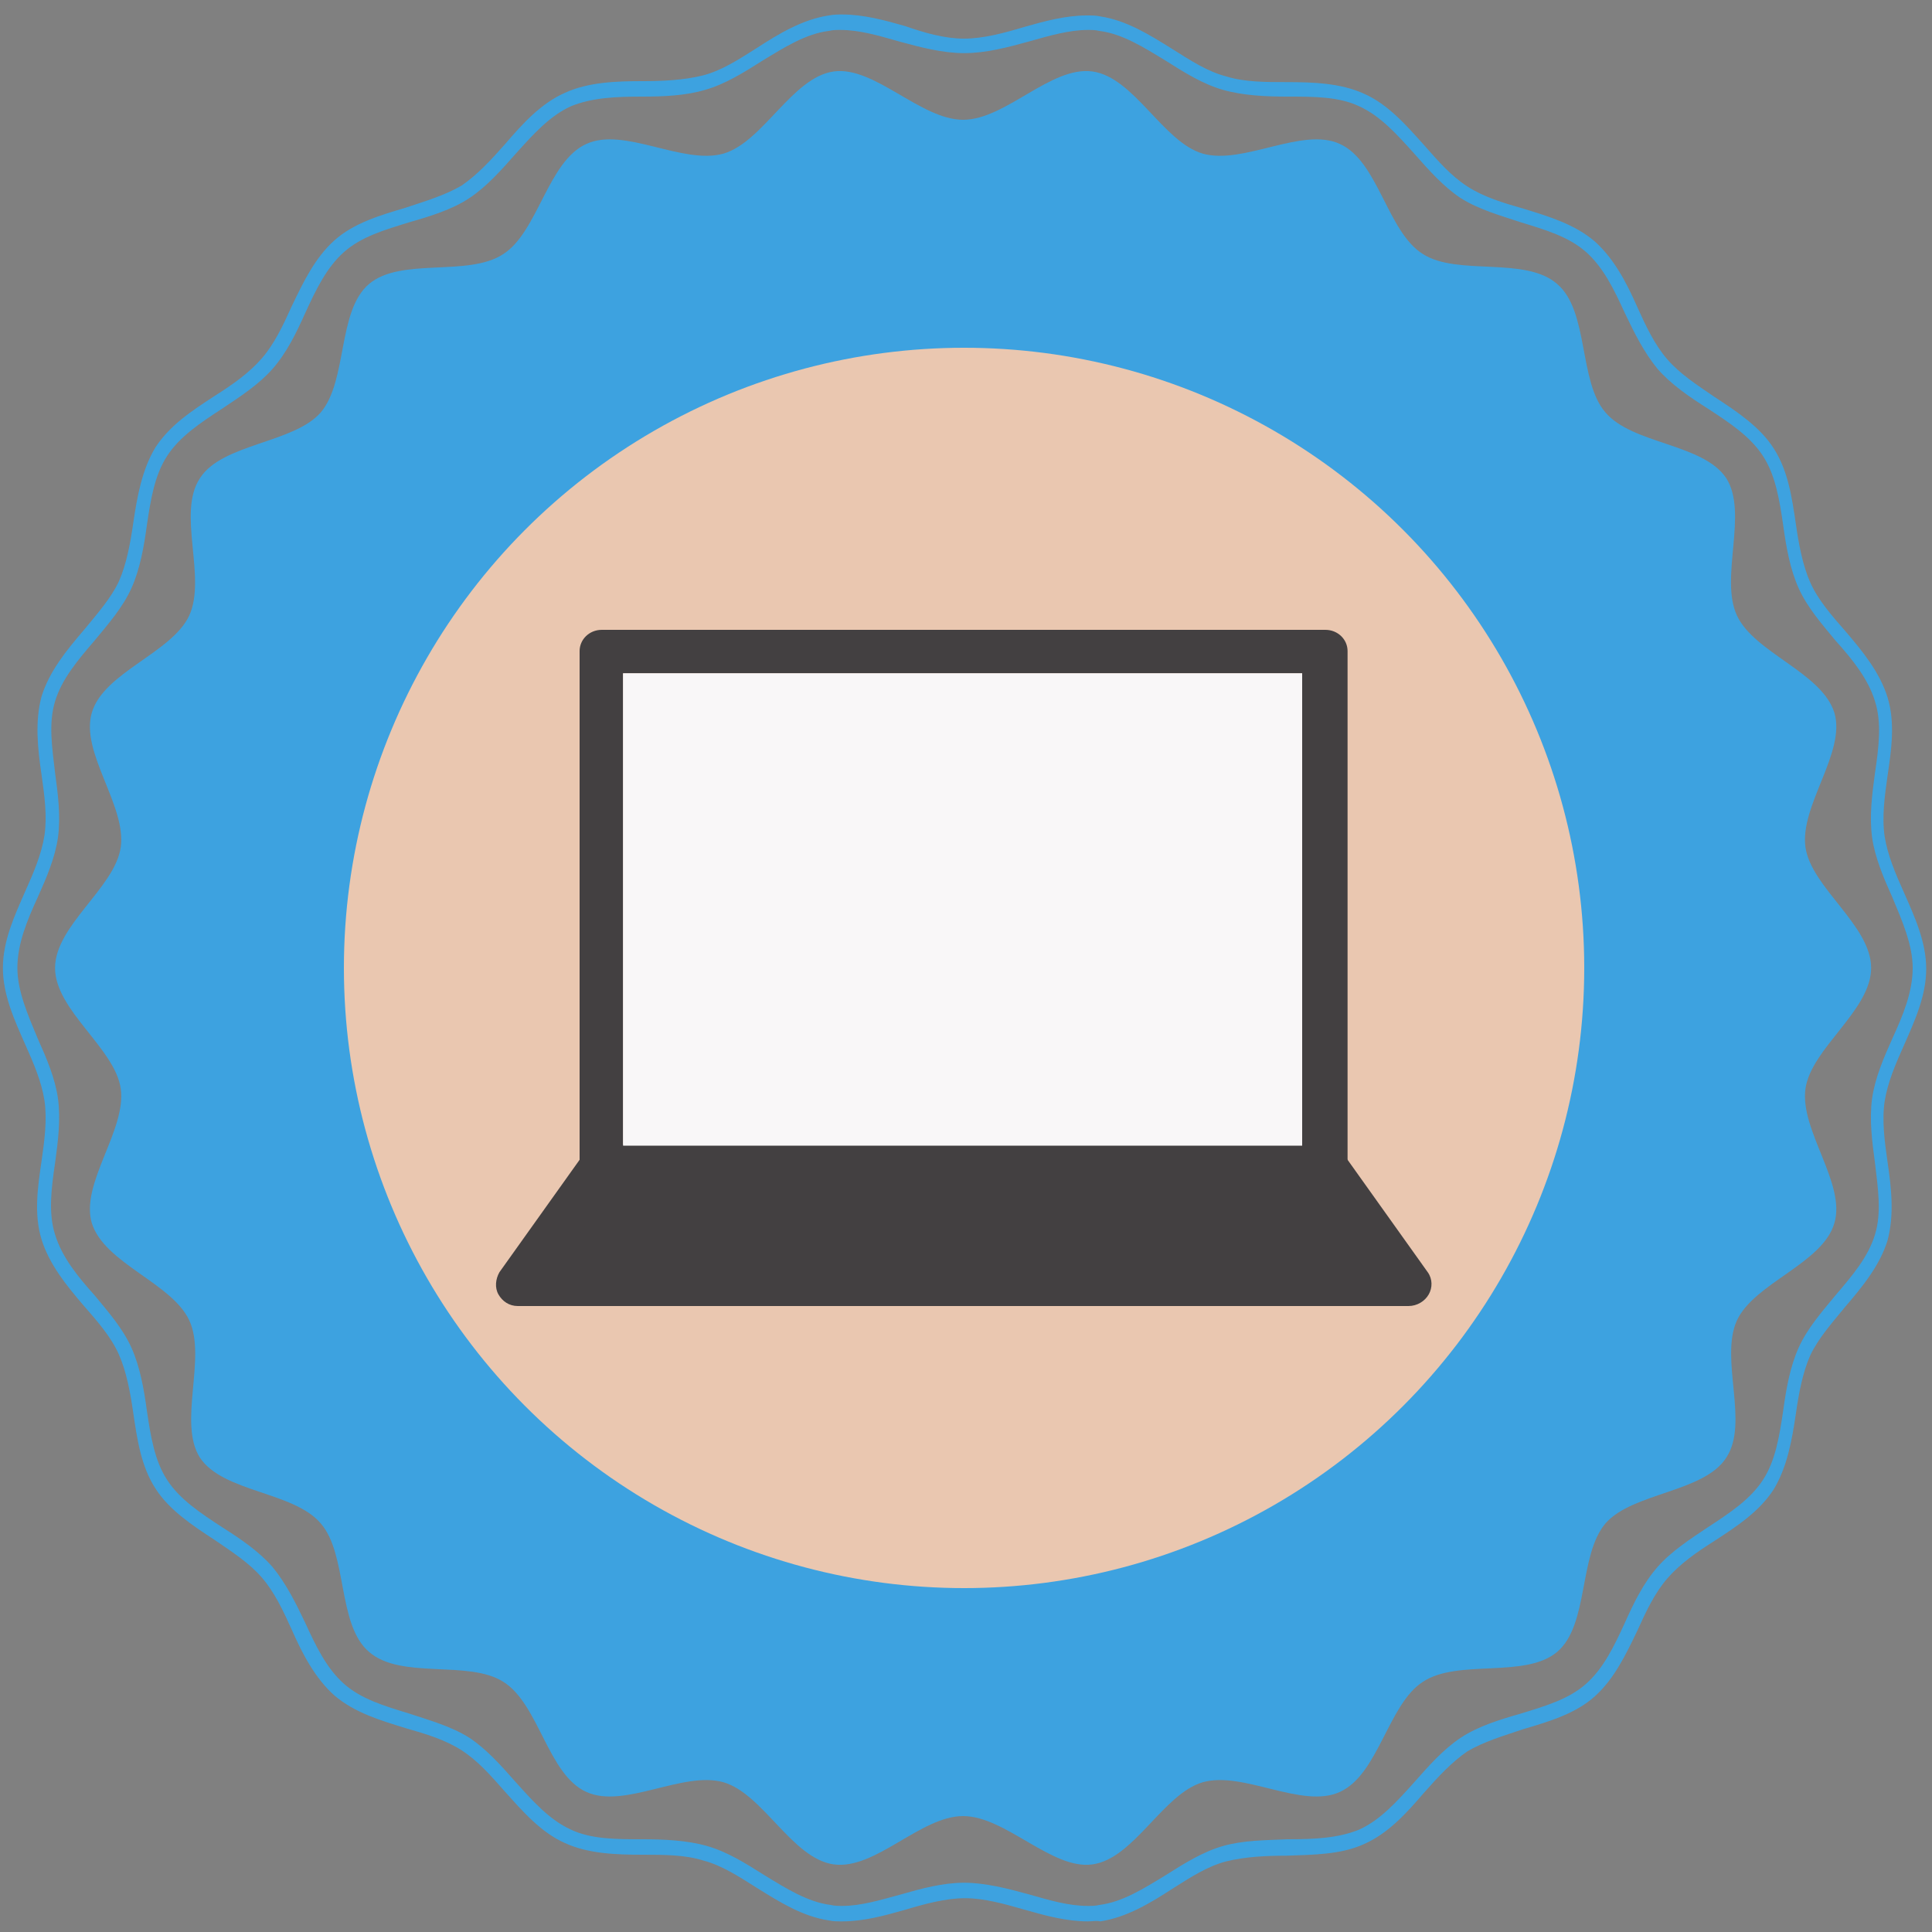 <?xml version="1.0" encoding="utf-8"?>
<!-- Generator: Adobe Illustrator 23.1.1, SVG Export Plug-In . SVG Version: 6.00 Build 0)  -->
<svg version="1.1" id="Layer_1" xmlns="http://www.w3.org/2000/svg" xmlns:xlink="http://www.w3.org/1999/xlink" x="0px" y="0px"
	 viewBox="0 0 200 200" style="enable-background:new 0 0 200 200;" xml:space="preserve">
<rect x="0" y="0" width="200" height="200" fill="#808080" stroke="none"/>
<style type="text/css">
	.st0{fill:#3DA2E0;}
	.st1{fill:#EAC7B0;}
	.st2{fill:#434041;}
	.st3{fill-rule:evenodd;clip-rule:evenodd;fill:#434041;}
	.st4{fill:#F9F7F8;}
</style>
<g>
	<path class="st0" d="M112.6,198.9c-2.2,0-4.4-0.6-6.5-1.2c-2.1-0.6-4.2-1.2-6.2-1.2s-4.2,0.6-6.2,1.2c-2.1,0.6-4.3,1.2-6.5,1.2
		c-0.5,0-1,0-1.4-0.1c-2.7-0.4-5.1-1.9-7.5-3.4c-1.9-1.2-3.6-2.3-5.5-2.8c-1.9-0.6-4.1-0.6-6.3-0.6c-2.7,0-5.6-0.1-8-1.2
		c-2.5-1.1-4.4-3.3-6.2-5.3c-1.5-1.7-2.8-3.2-4.5-4.3s-3.7-1.7-5.8-2.3c-2.6-0.8-5.3-1.6-7.4-3.4c-2-1.8-3.3-4.3-4.4-6.8
		c-0.9-2-1.8-3.9-3.1-5.4c-1.3-1.5-3-2.6-4.9-3.9c-2.3-1.5-4.7-3.1-6.1-5.3c-1.5-2.3-1.9-5.1-2.3-7.8c-0.3-2.1-0.7-4.3-1.5-6.1
		s-2.2-3.4-3.6-5c-1.8-2.1-3.6-4.3-4.4-6.9c-0.8-2.6-0.4-5.4,0-8.1c0.3-2.1,0.6-4.3,0.3-6.3c-0.3-1.9-1.1-3.8-2-5.8
		c-1.1-2.5-2.3-5.1-2.3-7.9s1.2-5.4,2.3-7.9c0.9-2,1.7-3.9,2-5.8c0.3-2,0-4.2-0.3-6.3c-0.4-2.7-0.7-5.5,0-8.1
		c0.8-2.6,2.6-4.8,4.4-6.9c1.4-1.7,2.8-3.3,3.6-5c0.8-1.8,1.2-4,1.5-6.1c0.4-2.7,0.9-5.5,2.3-7.8c1.5-2.3,3.8-3.8,6.1-5.3
		c1.9-1.2,3.6-2.4,4.9-3.9s2.2-3.4,3.1-5.4c1.2-2.5,2.4-5,4.4-6.8c2-1.8,4.7-2.6,7.4-3.4c2.1-0.7,4.1-1.3,5.8-2.3
		c1.6-1.1,3-2.6,4.5-4.3c1.8-2.1,3.7-4.2,6.2-5.3c2.4-1.1,5.3-1.2,8-1.2c2.1,0,4.3-0.1,6.3-0.6c1.9-0.5,3.6-1.6,5.5-2.8
		c2.3-1.5,4.8-3,7.5-3.4c0.5-0.1,1-0.1,1.4-0.1c2.2,0,4.4,0.6,6.5,1.2c2,0.7,4.1,1.3,6.1,1.3s4.2-0.6,6.2-1.2
		c2.1-0.6,4.3-1.2,6.5-1.2c0.5,0,1,0,1.4,0.1c2.7,0.4,5.1,1.9,7.5,3.4c1.9,1.2,3.6,2.3,5.5,2.8c1.9,0.6,4.1,0.6,6.3,0.6
		c2.7,0,5.6,0.1,8,1.2c2.5,1.1,4.4,3.3,6.2,5.3c1.5,1.7,2.8,3.2,4.5,4.3c1.7,1.1,3.7,1.7,5.8,2.3c2.6,0.8,5.3,1.6,7.4,3.4
		c2,1.8,3.3,4.3,4.4,6.8c0.9,2,1.8,3.9,3.1,5.4s3,2.6,4.9,3.9c2.3,1.5,4.7,3.1,6.1,5.3c1.5,2.3,1.9,5.1,2.3,7.8
		c0.3,2.1,0.7,4.3,1.5,6.1s2.2,3.4,3.6,5c1.8,2.1,3.6,4.3,4.4,6.9c0.8,2.6,0.4,5.4,0,8.1c-0.3,2.1-0.6,4.3-0.3,6.3
		c0.3,1.9,1.1,3.8,2,5.8c1.1,2.5,2.3,5.1,2.3,7.9s-1.2,5.4-2.3,7.9c-0.9,2-1.7,3.9-2,5.8c-0.3,2,0,4.2,0.3,6.3
		c0.4,2.7,0.7,5.5,0,8.1c-0.8,2.6-2.6,4.8-4.4,6.9c-1.4,1.7-2.8,3.3-3.6,5c-0.8,1.8-1.2,4-1.5,6.1c-0.4,2.7-0.9,5.5-2.3,7.8
		c-1.5,2.3-3.8,3.8-6.1,5.3c-1.9,1.2-3.6,2.4-4.9,3.9c-1.3,1.5-2.2,3.4-3.1,5.4c-1.2,2.5-2.4,5-4.4,6.8s-4.7,2.6-7.4,3.4
		c-2.1,0.7-4.1,1.3-5.8,2.3c-1.6,1.1-3,2.6-4.5,4.3c-1.8,2.1-3.7,4.2-6.2,5.3c-2.4,1.1-5.3,1.1-8,1.2c-2.1,0-4.3,0.1-6.3,0.6
		c-1.9,0.5-3.6,1.6-5.5,2.8c-2.3,1.5-4.8,3-7.5,3.4C113.5,198.8,113.1,198.9,112.6,198.9z M99.8,194.9c2.2,0,4.5,0.6,6.7,1.2
		c2.1,0.6,4.1,1.2,6.1,1.2c0.4,0,0.8,0,1.2-0.1c2.4-0.3,4.6-1.7,6.9-3.1c1.9-1.2,3.8-2.4,5.9-3s4.4-0.6,6.7-0.7c2.7,0,5.2-0.1,7.4-1
		c2.2-1,3.9-2.9,5.7-4.9c1.5-1.7,3-3.4,4.8-4.6c1.8-1.2,4.1-1.9,6.2-2.5c2.6-0.8,5-1.5,6.8-3.1s2.9-3.9,4-6.3c0.9-2,1.9-4.1,3.4-5.8
		c1.4-1.6,3.4-2.9,5.2-4.1c2.3-1.5,4.4-2.9,5.7-4.9s1.7-4.5,2.1-7.2c0.3-2.2,0.7-4.5,1.6-6.5c0.9-2,2.4-3.7,3.8-5.4
		c1.8-2.1,3.4-4,4.1-6.3c0.7-2.3,0.3-4.8,0-7.4c-0.3-2.2-0.6-4.5-0.3-6.7c0.3-2.1,1.2-4.2,2.1-6.2c1.1-2.4,2.1-4.8,2.1-7.3
		c0-2.4-1.1-4.9-2.1-7.3c-0.9-2-1.8-4.1-2.1-6.2c-0.3-2.2,0-4.5,0.3-6.7c0.4-2.7,0.7-5.2,0-7.4c-0.7-2.3-2.3-4.3-4.1-6.3
		c-1.4-1.7-2.9-3.4-3.8-5.4c-0.9-2-1.3-4.3-1.6-6.5c-0.4-2.7-0.8-5.2-2.1-7.2s-3.4-3.4-5.7-4.9c-1.9-1.2-3.8-2.5-5.2-4.1
		c-1.4-1.7-2.4-3.7-3.4-5.8c-1.1-2.4-2.2-4.7-4-6.3c-1.8-1.6-4.2-2.3-6.8-3.1c-2.1-0.7-4.3-1.3-6.2-2.5c-1.8-1.2-3.3-2.9-4.8-4.6
		c-1.8-2-3.5-3.9-5.7-4.9c-2.1-1-4.7-1-7.4-1c-2.2,0-4.6-0.1-6.7-0.7c-2.1-0.6-4-1.8-5.9-3c-2.3-1.4-4.5-2.8-6.9-3.1
		c-0.4-0.1-0.8-0.1-1.2-0.1c-1.9,0-4,0.6-6.1,1.2c-2.2,0.6-4.4,1.2-6.7,1.2c-2.2,0-4.5-0.6-6.7-1.2C91,3.7,89,3.1,87,3.1
		c-0.4,0-0.8,0-1.2,0.1c-2.4,0.3-4.6,1.7-6.9,3.1c-1.9,1.2-3.8,2.4-5.9,3c-2,0.6-4.3,0.7-6.5,0.7c-2.7,0-5.2,0.1-7.4,1
		c-2.2,1-3.9,2.9-5.7,4.9c-1.5,1.7-3,3.4-4.8,4.6s-4.1,1.9-6.2,2.5c-2.6,0.8-5,1.5-6.8,3.1s-2.9,3.9-4,6.3c-0.9,2-1.9,4.1-3.4,5.8
		c-1.4,1.6-3.4,2.9-5.2,4.1c-2.3,1.5-4.4,2.9-5.7,4.9s-1.7,4.5-2.1,7.2c-0.3,2.2-0.7,4.5-1.6,6.5c-0.9,2-2.4,3.7-3.8,5.4
		c-1.8,2.1-3.4,4-4.1,6.3s-0.3,4.8,0,7.4C6,82.2,6.3,84.5,6,86.7c-0.3,2.1-1.2,4.2-2.1,6.2c-1.1,2.4-2.1,4.8-2.1,7.3
		c0,2.4,1.1,4.9,2.1,7.3c0.9,2,1.8,4.1,2.1,6.2c0.3,2.2,0,4.5-0.3,6.7c-0.4,2.7-0.7,5.2,0,7.4c0.7,2.3,2.3,4.3,4.1,6.3
		c1.4,1.7,2.9,3.4,3.8,5.4s1.3,4.3,1.6,6.5c0.4,2.7,0.8,5.2,2.1,7.2s3.4,3.4,5.7,4.9c1.9,1.2,3.8,2.5,5.2,4.1
		c1.4,1.7,2.4,3.7,3.4,5.8c1.1,2.4,2.2,4.7,4,6.3s4.2,2.3,6.8,3.1c2.1,0.7,4.3,1.3,6.2,2.5c1.8,1.2,3.3,2.9,4.8,4.6
		c1.8,2,3.5,3.9,5.7,4.9c2.1,1,4.7,1,7.4,1c2.2,0,4.6,0.1,6.7,0.7c2.1,0.6,4,1.8,5.9,3c2.3,1.4,4.5,2.8,6.9,3.1
		c0.4,0.1,0.8,0.1,1.2,0.1c1.9,0,3.9-0.6,6.1-1.2C95.4,195.5,97.6,194.9,99.8,194.9z"/>
	<g>
		<path class="st0" d="M193.7,100.2c0,4.4-6.2,8.3-6.8,12.5c-0.6,4.3,4.2,9.8,3,13.9c-1.2,4.2-8.3,6.2-10.1,10.1
			c-1.8,4,1.3,10.6-1.1,14.2c-2.3,3.6-9.7,3.6-12.5,6.8c-2.8,3.3-1.7,10.5-5,13.3s-10.3,0.7-13.9,3.1c-3.6,2.3-4.6,9.6-8.6,11.4
			c-3.9,1.8-10-2.2-14.2-1c-4.1,1.2-7.1,7.9-11.4,8.5c-4.2,0.6-9-5-13.4-5s-9.1,5.6-13.4,5s-7.3-7.3-11.4-8.5
			c-4.2-1.2-10.3,2.8-14.2,1c-4-1.8-4.9-9.1-8.6-11.4c-3.6-2.3-10.6-0.2-13.9-3.1c-3.3-2.8-2.2-10.1-5-13.3
			c-2.8-3.3-10.1-3.2-12.5-6.8c-2.3-3.6,0.7-10.3-1.1-14.2c-1.8-3.9-8.8-5.9-10.1-10.1c-1.2-4.1,3.6-9.6,3-13.9
			c-0.6-4.2-6.8-8.1-6.8-12.5s6.2-8.3,6.8-12.5c0.6-4.3-4.2-9.8-3-13.9c1.2-4.2,8.3-6.2,10.1-10.1c1.8-4-1.3-10.6,1.1-14.2
			c2.3-3.6,9.7-3.6,12.5-6.8c2.8-3.3,1.7-10.5,5-13.3s10.3-0.7,13.9-3.1c3.6-2.3,4.6-9.6,8.6-11.4c3.9-1.8,10,2.2,14.2,1
			C79,14.7,82,8,86.3,7.4c4.2-0.6,9,5,13.4,5s9.1-5.6,13.4-5s7.3,7.3,11.4,8.5c4.2,1.2,10.3-2.8,14.2-1c4,1.8,4.9,9.1,8.6,11.4
			c3.6,2.3,10.6,0.2,13.9,3.1c3.3,2.8,2.2,10.1,5,13.3c2.8,3.3,10.1,3.2,12.5,6.8c2.3,3.6-0.7,10.3,1.1,14.2s8.8,5.9,10.1,10.1
			c1.2,4.1-3.6,9.6-3,13.9C187.5,91.9,193.7,95.8,193.7,100.2z"/>
	</g>
	<ellipse class="st1" cx="99.8" cy="100.2" rx="64.2" ry="64.2"/>
</g>
<g id="XMLID_779_" transform="matrix(1, 0, 0, 1, 0, 0)">
	<g id="XMLID_403_">
		<path id="XMLID_1181_" class="st2" d="M137.1,123H62.3c-1.3,0-2.3-1-2.3-2.2V67.4c0-1.2,1-2.2,2.3-2.2h74.9c1.3,0,2.3,1,2.3,2.2
			v53.3C139.4,122,138.4,123,137.1,123z M64.5,118.5h70.3V69.7H64.5V118.5z"/>
	</g>
	<g id="XMLID_805_">
		<path id="XMLID_1280_" class="st3" d="M145.8,133H53.6l8.7-12.2h74.9L145.8,133z"/>
	</g>
	<g id="XMLID_778_">
		<path id="XMLID_1178_" class="st2" d="M145.8,135.2H53.6c-0.9,0-1.6-0.5-2-1.2c-0.4-0.7-0.3-1.6,0.1-2.3l8.7-12.2
			c0.4-0.6,1.1-1,1.9-1h74.9c0.8,0,1.5,0.3,1.9,1l8.7,12.2c0.5,0.7,0.5,1.6,0.1,2.3C147.5,134.7,146.7,135.2,145.8,135.2z
			 M57.9,130.7h83.5L136,123H63.4L57.9,130.7z"/>
	</g>
</g>
<rect x="64.5" y="69.7" class="st4" width="70.3" height="48.9"/>
</svg>
